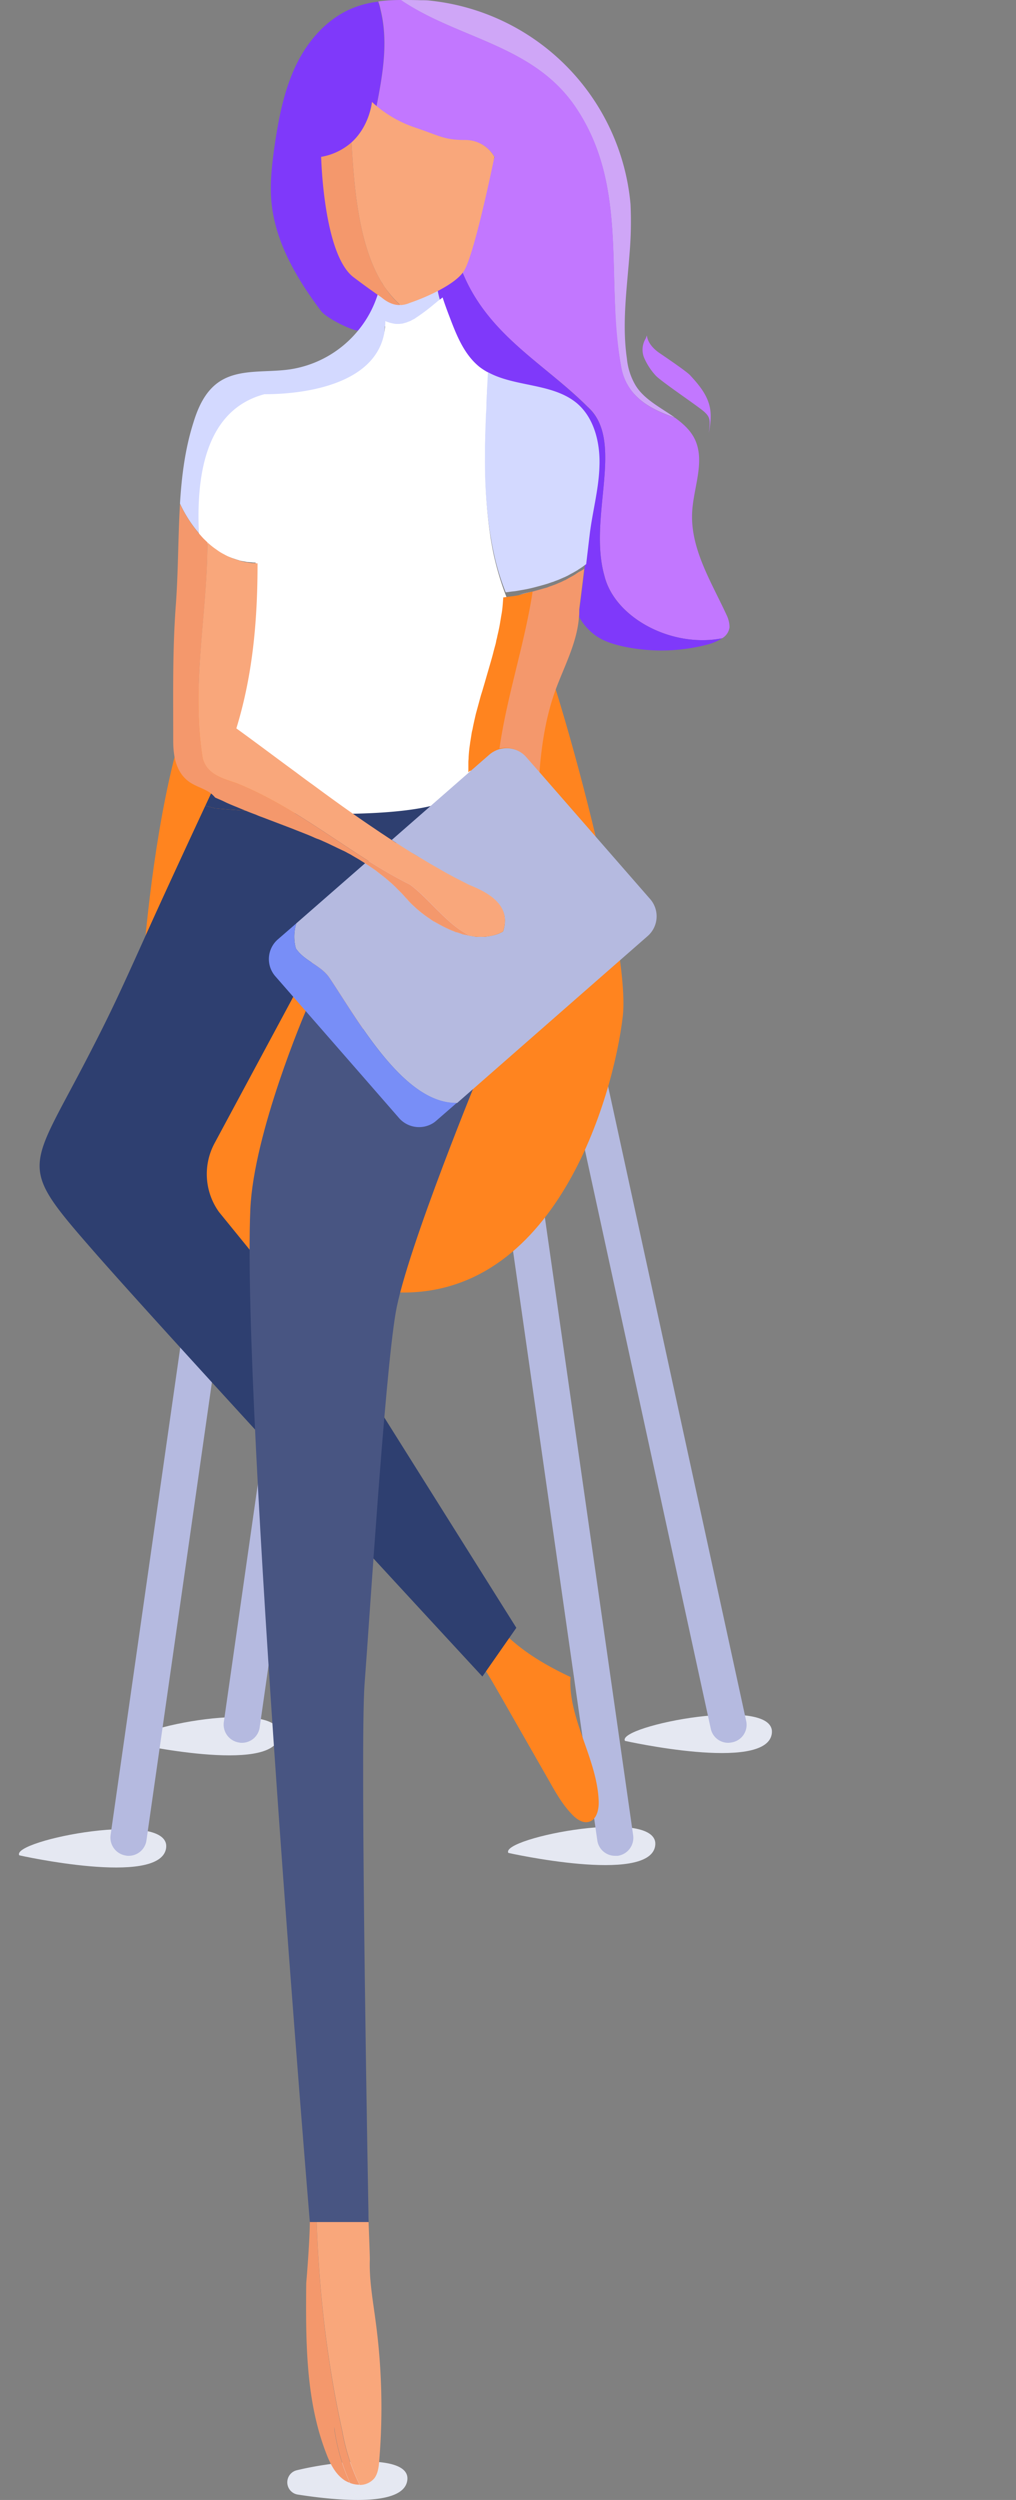 <svg id="Calque_1" data-name="Calque 1" xmlns="http://www.w3.org/2000/svg" viewBox="0 0 421.7 1037.54"><rect x="0" y="0" width="421.7" height="1037.54" fill="#808080" stroke="none"/><defs><style>.cls-1{fill:#e5e8f2;}.cls-2{fill:#b5bae0;}.cls-3{fill:#ff841f;}.cls-4{fill:#7f39fa;}.cls-5{fill:#cfa6f7;}.cls-6{fill:#c277ff;}.cls-7{fill:#d3d9ff;}.cls-8{fill:#fff;}.cls-9{fill:#f3f4f8;}.cls-10{fill:#f4986c;}.cls-11{fill:#f9a77b;}.cls-12{fill:#2e3f70;}.cls-13{fill:#485582;}.cls-14{fill:#788ef7;}</style></defs><title>home</title><path class="cls-1" d="M8,770c-3.7-6.2,64-19.5,60.9-2.7C65.9,783,8,770,8,770Z"/><path class="cls-1" d="M123.6,1035.3a5.15,5.15,0,0,1-.4-10.1c18.7-4.5,47.9-6.6,45.8,4.5C167.1,1040.2,141,1038,123.6,1035.3Z"/><path class="cls-1" d="M55,723.5c-3.7-6.2,64-19.5,60.9-2.7C112.9,736.4,55,723.5,55,723.5Z"/><path class="cls-1" d="M211,769c-3.7-6.2,64-19.5,60.9-2.7C269,782,211,769,211,769Z"/><path class="cls-1" d="M259.4,722.5c-3.7-6.2,64-19.5,60.9-2.7C317.4,735.5,259.4,722.5,259.4,722.5Z"/><path class="cls-2" d="M53.4,770.2a4.1,4.1,0,0,1-1.1-.1,7.54,7.54,0,0,1-6.4-8.5L85.7,483.1a7.52,7.52,0,0,1,14.9,2.1L60.8,763.7A7.44,7.44,0,0,1,53.4,770.2Z"/><path class="cls-2" d="M255.3,770.2a7.44,7.44,0,0,1-7.4-6.5L208.1,485.3a7.52,7.52,0,0,1,14.9-2.1l39.8,278.5a7.54,7.54,0,0,1-6.4,8.5Z"/><path class="cls-2" d="M100.4,723.3a4.1,4.1,0,0,1-1.1-.1,7.54,7.54,0,0,1-6.4-8.5l39.8-278.5a7.52,7.52,0,1,1,14.9,2.1L107.8,716.8A7.44,7.44,0,0,1,100.4,723.3Z"/><path class="cls-2" d="M302.3,723.3a7.39,7.39,0,0,1-7.3-5.9L232.1,428.2a7.51,7.51,0,0,1,14.7-3.1l62.9,289.1a7.4,7.4,0,0,1-5.8,8.9A10,10,0,0,1,302.3,723.3Z"/><path class="cls-3" d="M58.5,412.7s7.6-149,48.4-154.1,107-2.5,112.1-2.5,43.3,132.5,39.5,165.6-28,118.5-95.5,114.6S58.5,515.9,58.5,412.7Z"/><path class="cls-4" d="M156.7,121.9l.5.5c-1.2,5.5-4.3,11.7-8.2,14.7a.75.75,0,0,1-.5.1c-2.6-.1-13-5.1-15.3-8.2-10-13.3-18.9-28.4-20.5-44.9-.8-7.9.2-15.9,1.3-23.8,1.7-11.4,3.9-22.9,8.9-33.3S136.1,7.4,146.8,3.2A40.37,40.37,0,0,1,156.9.7a15.83,15.83,0,0,1,.9,3.1c3.4,13.4,1.1,26.9-1.6,40.4-1.2-1.1-1.9-1.7-1.9-1.7s-.9,9.9-8.5,16.8a24.4,24.4,0,0,1-12.6,6C133.2,65.1,142.7,107.6,156.7,121.9Z"/><path class="cls-5" d="M280.1,173.3c-11-3.7-19.8-9.1-22.2-20.4a163.09,163.09,0,0,1-2.6-25.1c-1.3-28.9,1-57.9-16.7-83.7C221,18.5,190.2,16.2,166.3,0c2.8,0,5.6,0,8.4.1,1.1,0,2.2,0,3.2.1a93.34,93.34,0,0,1,83.8,84.5,157.76,157.76,0,0,1-.4,20.6c-1.1,14.5-3.2,29.1-1.1,43.5a26.83,26.83,0,0,0,3.4,10.8C267.1,165.7,274.2,169.1,280.1,173.3Z"/><path class="cls-6" d="M302.8,260.3a6.2,6.2,0,0,1-3.1,4.6c-20.9,4.1-44.5-8.5-48.8-25.9-7-24.6,8.8-56.2-7-70.2-20.1-20.1-46.5-32.1-55-65.1,9.6-17.5,16.4-38.5,16.4-38.5a13.93,13.93,0,0,0-12.3-7c-8.8,0-10.5-1.8-21.1-5.3a48.22,48.22,0,0,1-15.6-8.8c2.6-13.4,5-26.9,1.6-40.4A15.83,15.83,0,0,0,157,.6a74.16,74.16,0,0,1,9.4-.6c23.9,16.2,54.7,18.5,72.3,44.1C261.5,77.5,251,116.1,258,153c2.4,11.3,11.2,16.7,22.2,20.4,3.3,2.4,6.3,5.1,8.1,8.7,4.5,9.2-.4,20-1,30.2-.9,15.3,7.9,29.1,14.3,43A11.88,11.88,0,0,1,302.8,260.3Z"/><path class="cls-4" d="M299.7,264.9a21.07,21.07,0,0,1-5.3,2.4,75.62,75.62,0,0,1-35.7,1c-4-.9-8-2.1-11.3-4.4a23.75,23.75,0,0,1-7-7.8c.1-1,.1-2,.1-3.1,0,0,1.1-8.4,2.1-16.9.5-4.2,1-8.5,1.4-11.8,1.1-9.6,3.8-19,4.1-28.7s-2.2-20.1-9.6-26.3c-10.1-8.5-25.7-6.6-37.1-13l-.3,6a24.22,24.22,0,0,1-5.5-4c-8.7-8.1-9.6-20.7-12.7-32.4a.1.1,0,0,0,.1-.1,39.06,39.06,0,0,1-1.9-9.5l-.3.1a114.2,114.2,0,0,0,8.1-12.6c8.6,32.9,35,45,55,65.1,15.8,14,0,45.7,7,70.2C255.2,256.4,278.8,269,299.7,264.9Z"/><path class="cls-6" d="M268,140.5a8.9,8.9,0,0,0-.6,8.1,27,27,0,0,0,4.6,7.1c1.9,2.3,17.9,13,20.3,15.2s2.6,3.3,1.9,8.8c.7-3.7,1.2-7.6.3-11.2-1.2-5-4.6-9-8.1-12.8-1.5-1.6-10.2-7.5-12.7-9.2s-4.9-4.3-5.2-7.3Z"/><path class="cls-7" d="M248.8,193.64c-.3,9.7-3,19.1-4.1,28.7-.4,3.3-.9,7.6-1.4,11.8-.6.4-1.2.9-1.8,1.3s-.9.6-1.4.9a.1.1,0,0,0-.1.1c-.6.4-1.2.7-1.7,1s-.9.5-1.3.7c-.2.1-.5.3-.7.4a2.19,2.19,0,0,0-.5.3c-.5.2-1,.5-1.5.7s-.9.4-1.4.6a26,26,0,0,1-2.5,1,7.84,7.84,0,0,1-1.4.5c-.5.2-.9.3-1.4.5-1.9.6-3.8,1.1-5.7,1.6a57.82,57.82,0,0,1-5.7,1.2c-1.1.2-2.1.4-3.2.5s-2.1.3-3.1.4a100.77,100.77,0,0,1-5.1-17c-.5-2.3-.9-4.7-1.3-7a197.51,197.51,0,0,1-2.3-32.7v-4.4c0-1.4,0-2.8.1-4.2V180c.1-2.8.2-5.7.3-8.5.1-1.5.1-2.9.2-4.3s.1-2.9.2-4.3c0-.9.1-1.7.1-2.5l.3-6c11.3,6.3,27,4.5,37.1,13C246.7,173.54,249.2,183.94,248.8,193.64Z"/><path class="cls-7" d="M226.7,243.9c-1.9.6-3.8,1.2-5.7,1.6a57.82,57.82,0,0,1-5.7,1.2c1.9-.4,3.9-.8,5.7-1.2A47.41,47.41,0,0,0,226.7,243.9Z"/><path class="cls-7" d="M235.5,240.3h0a2.19,2.19,0,0,0-.5.3A2.19,2.19,0,0,1,235.5,240.3Z"/><path class="cls-7" d="M183,125.8a.1.1,0,0,0-.1.1c-.7.5-1.5,1.1-2.2,1.7a10.63,10.63,0,0,0-1.1.9,79.23,79.23,0,0,1-7.6,5.7c-.3.2-.5.3-.8.5a5.9,5.9,0,0,1-.8.4c-.3.1-.5.3-.8.4s-.5.2-.8.3a5.64,5.64,0,0,1-1.2.4c-.4.1-.8.2-1.1.3h-.1a4.1,4.1,0,0,1-1.1.1h-.8a4.87,4.87,0,0,1-1.2-.1c-.2,0-.4-.1-.6-.1l-1.2-.3-.9-.3a3.55,3.55,0,0,1-.9-.4c0,24.6-29.8,29.8-49.2,29.8-24.9,6.6-27.8,35.2-26.6,57.6A53.65,53.65,0,0,1,74.7,209c.7-11.4,2.1-22.7,5.6-33.7,1.9-6.2,4.7-12.4,9.9-16.3,8.3-6.2,19.8-4.2,30.1-5.7a45.25,45.25,0,0,0,28.4-16.2,44.44,44.44,0,0,0,8.2-15.3l.5.5c2.8,2.7,5.7,4.2,8.8,4.1h.5c4.5-.4,9.1-4,13.3-9.3a8.74,8.74,0,0,0,.8-1l.3-.1A38.71,38.71,0,0,0,183,125.8Z"/><path class="cls-3" d="M236.8,696c-15.1-7.1-28.7-16-36.9-30.4-15.6-29.4-36.3-57.2-45.2-89.9a439.89,439.89,0,0,0-2.6,62.8l.7-4.6c6.9,7.1,13.1,14.7,19.4,22.4l17.7,21.6c3.5,4.3,7,8.5,10.1,13.1,2.7,3.9,5,8.1,7.4,12.2,6.9,12.1,13.9,24.3,20.8,36.4,2.7,4.8,5.5,9.6,9.3,13.5,1.8,1.9,4.4,3.7,6.9,3,3.3-.9,4.2-5.1,4.1-8.5C247.9,729.9,235.7,713.3,236.8,696Z"/><path class="cls-8" d="M210.26,247.92H210c-.1,2.34-.41,4.69-.71,6.93s-.72,4.59-1.23,6.84c-.2,1.12-.51,2.24-.71,3.26l-.31,1.22a18.21,18.21,0,0,0-.51,2.25c-.2.71-.41,1.53-.61,2.24-.41,1.43-.82,2.86-1.12,4.19-.82,2.85-1.63,5.61-2.45,8.46-.41,1.43-.82,2.76-1.22,4.18-.21.62-.41,1.33-.62,1.94-.51,1.84-1,3.78-1.53,5.61-.2.72-.4,1.53-.61,2.25-.51,2.24-1,4.38-1.43,6.63a13.24,13.24,0,0,1-.4,1.93c-.21,1.33-.41,2.55-.62,3.88v.1q-.3,2.91-.61,5.82v.1c0,.61-.1,1.22-.1,1.94V322l-32.54,28.46c-1.43-.92-2.86-1.84-4.18-2.75s-2.55-1.64-3.78-2.55c-8.46-5.72-16.83-11.74-25.09-17.86-2.45-1.83-4.89-3.67-7.34-5.4-8.37-6.22-16.73-12.45-25.2-18.57,7.14-23.25,9-46.61,9-69.87a9.48,9.48,0,0,1-1.73-.1c-.51,0-.92-.1-1.33-.1s-.92-.1-1.33-.21h-.1c-.41-.1-.71-.1-1.12-.2s-.61-.1-.92-.2a.37.37,0,0,1-.31-.11c-.3-.1-.71-.2-1-.3l-.91-.31a28,28,0,0,1-2.76-1c-.92-.41-1.73-.81-2.55-1.22a33.35,33.35,0,0,1-3.16-1.94,9,9,0,0,1-1-.71,32,32,0,0,1-3-2.45,23.79,23.79,0,0,1-2.24-2.25c-1.23-22.84,1.73-52,27.13-58.75,19.69,0,50.19-5.41,50.19-30.4a3.33,3.33,0,0,0,.91.41l.92.31,1.23.3c.2,0,.4.11.61.11a5,5,0,0,0,1.22.1h.82c.41,0,.71-.1,1.12-.1h.1c.41-.11.82-.21,1.12-.31a5.39,5.39,0,0,0,1.23-.41c.3-.1.51-.2.81-.3a3.49,3.49,0,0,0,.82-.41c.31-.1.51-.31.82-.41a3.62,3.62,0,0,0,.81-.51,79.54,79.54,0,0,0,7.76-5.81,14.16,14.16,0,0,0,1.12-.92c.71-.62,1.53-1.13,2.24-1.74a.1.1,0,0,0,.1-.1c.92,2.86,1.94,5.61,3,8.37,2.86,7.54,6,15.4,12.34,20.5a26.26,26.26,0,0,0,3.47,2.24l-.3,6.12a19.86,19.86,0,0,0-.11,2.55c-.1,1.43-.2,3-.2,4.39s-.1,3-.2,4.38c-.11,2.86-.21,5.82-.31,8.67v.51c0,1.43-.1,2.86-.1,4.29v4.49a213.53,213.53,0,0,0,2.34,33.35c.41,2.45.82,4.8,1.33,7.14A120.55,120.55,0,0,0,210.26,247.92Z"/><path class="cls-3" d="M108.6,565.5v0c0-24.6,3.5-49.2,3.5-73.7-5.2,27.6-20.5,50.1-31,74.2,1-1,2.1-2,3-3.1,0,0,5.7,10.7,9,14,2.3,2.3,4.8,4.4,7.3,6.6,1.9,1.6,6.4,5.7,7.4,6.7h.7C108.6,581.9,108.6,573.7,108.6,565.5Z"/><path class="cls-9" d="M119.2,471.6a51.91,51.91,0,0,0-3.7,7.9Z"/><path class="cls-10" d="M135.1,810c1-9-6-17-7-26-7-42,4-82,1-123-4-45-4-91-1-136,1-23,20-37,34-55,.7-1,1.4-2,2.1-3.1a33.7,33.7,0,0,0-10-8.6c-14.5-8.5-27.4-.3-35.1,13.2l-3.7,8a67.84,67.84,0,0,0-3.3,12.3c0,24.6-3.5,49.2-3.5,73.7v24.6h-.7l.2.2c1.4,40,6.5,111.9,9.6,151.8,3.4,42.9,11,170.4,10.9,180.1-.1,9.3-1.5,25.4-1.5,25.4-.2,23.8-.3,48.4,8.3,70.6,1.6,4.2,3.7,8.5,7.5,11.1a9.73,9.73,0,0,0,2.3,1.1,82.15,82.15,0,0,1-6.4-22V1007c0,.5.1,1,.1,1.5a83.21,83.21,0,0,0,6.4,22,10.72,10.72,0,0,0,3.9.7,84.14,84.14,0,0,1-7.2-22.3C127.1,941,130.1,877,135.1,810Z"/><path class="cls-11" d="M155.4,1028.5c1.5-2,1.8-4.7,2-7.2a267.88,267.88,0,0,0-1.5-58c-1.1-8.5-2.7-17-2.4-25.6.2-4.8-10.1-237.5-8.7-250.2l7.5-49a439.89,439.89,0,0,1,2.6-62.8c1.2-10.4,2.8-20.8,4.9-31.3,9.7-22.6,18.4-54.5,6.7-74.2l-.1-.1c-.7-1.1-1.4-2.1-2.2-3.2-.7,1.1-1.4,2.1-2.1,3.1-14,18-33,32-34,55-3,45-3,91,1,136,3,41-8,81-1,123,1,9,8,17,7,26-5,67-8,131,7,199a85.32,85.32,0,0,0,7.2,22.3A7.84,7.84,0,0,0,155.4,1028.5Z"/><path class="cls-10" d="M242.5,236c-1,8.5-2.1,16.9-2.1,16.9,0,1,0,2.1-.1,3.1-.7,10.5-6,20.3-9.7,30.3-4,11-5.8,22.6-6.7,34.3l-5.7-6.5a11,11,0,0,0-11.1-3.4c3.1-21.8,10.3-42.9,13.7-64.7v-.4c2-.5,3.9-1,5.7-1.6a7.84,7.84,0,0,0,1.4-.5c.5-.2.9-.3,1.4-.5a26,26,0,0,0,2.5-1c.5-.2,1-.4,1.4-.6s1-.5,1.5-.7a2.19,2.19,0,0,0,.5-.3h0a2.51,2.51,0,0,0,.7-.4c.4-.2.9-.5,1.3-.7.6-.3,1.2-.7,1.7-1a.1.1,0,0,0,.1-.1c.5-.3.9-.6,1.4-.9A8.38,8.38,0,0,0,242.5,236Z"/><path class="cls-10" d="M221,245.5c1.9-.5,3.9-1,5.7-1.6a34.13,34.13,0,0,1-5.7,1.6Z"/><path class="cls-10" d="M235.5,240.3h0a2.19,2.19,0,0,0-.5.3A2.19,2.19,0,0,1,235.5,240.3Z"/><path class="cls-3" d="M221,245.5v.5c-3.4,21.8-10.6,42.9-13.7,64.7A11.27,11.27,0,0,0,203,313l-8.6,7.5v-4.2c0-.6.1-1.2.1-1.9v-.1a55.09,55.09,0,0,1,.6-5.7v-.1c.2-1.3.4-2.5.6-3.8a12.86,12.86,0,0,1,.4-1.9c.4-2.2.9-4.3,1.4-6.5.2-.7.4-1.5.6-2.2.5-1.8,1-3.7,1.5-5.5.2-.6.4-1.3.6-1.9.4-1.4.8-2.7,1.2-4.1.8-2.8,1.6-5.5,2.4-8.3.4-1.4.8-2.8,1.1-4.1.2-.7.4-1.5.6-2.2a17.42,17.42,0,0,0,.5-2.2l.3-1.2c.2-1.1.5-2.1.7-3.2.5-2.2.8-4.5,1.2-6.7s.5-4.5.7-6.8h.3c1-.1,2.1-.3,3.1-.4s2.1-.3,3.2-.5C217.2,246.4,219.1,246,221,245.5Z"/><path class="cls-7" d="M208.7,386.5a20,20,0,0,1-2.1,1,18.16,18.16,0,0,1-4.6,1.1,27.15,27.15,0,0,1-2.9.1c-1,0-2-.1-3-.2-.4-.1-.8-.1-1.2-.2a12.86,12.86,0,0,1-1.9-.4h0c-.6-.2-1.3-.3-1.9-.5l-1.8-.6h-.2c-.6-.2-1.2-.5-1.8-.7a56,56,0,0,1-5.5-2.7c-.5-.3-1.1-.6-1.6-.9a.76.76,0,0,0-.4-.2,13,13,0,0,1-1.5-1,49.92,49.92,0,0,1-9.1-7.7,5.24,5.24,0,0,0-1-1.1c-.6-.7-1.2-1.4-1.9-2.1a18.88,18.88,0,0,0-2-2c-.6-.6-1.3-1.3-2-1.9l-2.1-1.8c-.8-.7-1.6-1.3-2.4-1.9-.6-.5-1.3-1-1.9-1.5-1.4-1-2.9-2-4.3-2.9-.1-.1-.2-.1-.3-.2l1.2-1.1,9.9-8.6c2.7,1.8,5.4,3.5,8.1,5.2,1.2.8,2.4,1.5,3.7,2.2s2.7,1.6,4,2.4l4.2,2.4c1.3.7,2.6,1.5,3.9,2.2,1,.5,2,1.1,3,1.6,1.8.9,3.5,1.8,5.3,2.7C203.4,370.7,212.2,375.9,208.7,386.5Z"/><path class="cls-10" d="M166.1,126.6c-2.7.1-5.3-1.1-7.8-3.2h0c-2.2-1.5-5.8-4-11.5-8.3-12.6-9.4-13.5-50-13.5-50a25.63,25.63,0,0,0,12.6-6c1.1,18.7,2.9,42,12.4,57.9.5.9,1.1,1.7,1.7,2.6A37,37,0,0,0,166.1,126.6Z"/><path class="cls-11" d="M205.2,65.1h0c-.5,2.5-8.3,40.4-12.6,47.3-3.5,5.7-16,11.1-22.5,13.3a17.61,17.61,0,0,1-3.5.9h-.4a41.43,41.43,0,0,1-6.2-7c-.6-.8-1.1-1.7-1.7-2.6-9.5-15.9-11.3-39.2-12.4-57.9,7.6-6.9,8.5-16.8,8.5-16.8s.7.7,1.9,1.7a49.38,49.38,0,0,0,15.6,8.8c10.5,3.5,12.3,5.3,21.1,5.3A13.87,13.87,0,0,1,205.2,65.1Z"/><path class="cls-11" d="M170.1,125.7a11.31,11.31,0,0,1-3.5.9C167.2,126.5,168.4,126.2,170.1,125.7Z"/><path class="cls-12" d="M214.31,675.57l-14.1,20.22S71.29,556.41,38.43,518.77C7.08,482.86,11.8,486.4,36.58,438.42c8.64-16.74,12.1-24,23.85-50.12,7.5-16.71,19.68-42.92,24.79-53.9l4.1,1.08s7,.67,17.45,1.29c23.1,1.38,62.84,2.51,79.17-4.54,13.64-5.88-11.06,10.86-34.47,26.13L89.07,474.44A27,27,0,0,0,90.89,503l66.17,81.39Z"/><path class="cls-12" d="M106.77,336.77c-10.41-.62-17.45-1.29-17.45-1.29l-4.1-1.08,2.38-5.1S96.46,332.7,106.77,336.77Z"/><path class="cls-13" d="M128.6,922.2H153s-3.69-197.41-1.68-223.33,8.31-126.86,12.9-154c4.44-26.15,36-102.5,36-102.5L126.9,419.63s-21.63,50.3-23,82.31C100.4,583.5,128.6,922.2,128.6,922.2Z"/><path class="cls-2" d="M268.8,388.5l-27.3,23.9-51.8,45.4c-21.9.4-40.7-33.7-52.9-51.9-3.5-5.3-10.5-7-14-12.3a18.47,18.47,0,0,1,.2-10.4l28.5-24.9c.1.1.2.1.3.2,1.5.9,2.9,1.9,4.3,2.9.6.5,1.3,1,1.9,1.5.8.6,1.6,1.3,2.4,1.9l2.1,1.8a18,18,0,0,1,2,1.9c.7.6,1.3,1.3,2,2s1.3,1.4,1.9,2.1a5.24,5.24,0,0,0,1,1.1,49.92,49.92,0,0,0,9.1,7.7c.5.3,1,.7,1.5,1a.52.52,0,0,0,.4.2c.5.3,1,.6,1.6.9a56,56,0,0,0,5.5,2.7c.6.2,1.2.5,1.8.7h.2l1.8.6a10.55,10.55,0,0,0,1.9.5h0c.6.1,1.3.3,1.9.4.4.1.8.1,1.2.2a14.92,14.92,0,0,0,2.1.2h1.3a19.27,19.27,0,0,0,2.4-.1c.4-.1.8-.1,1.2-.2a18.87,18.87,0,0,0,3.4-.9,20,20,0,0,0,2.1-1c3.5-10.5-5.3-15.8-14-19.3-1.8-.9-3.5-1.8-5.3-2.7-1-.5-2-1.1-3-1.6-1.3-.7-2.6-1.4-3.9-2.2l-4.2-2.4c-1.3-.8-2.7-1.6-4-2.4s-2.5-1.5-3.7-2.2c-2.7-1.7-5.4-3.4-8.1-5.2l31.9-27.9,8.6-7.5a11.27,11.27,0,0,1,4.3-2.3,10.77,10.77,0,0,1,11.1,3.4l5.7,6.5L270,373.3A10.89,10.89,0,0,1,268.8,388.5Z"/><path class="cls-14" d="M189.6,457.7l-8.5,7.4A10,10,0,0,1,178,467a11.05,11.05,0,0,1-12.3-2.9l-15.6-17.9h0l-35.8-41a10.84,10.84,0,0,1,1.1-15.4l7.6-6.6a18.47,18.47,0,0,0-.2,10.4c3.5,5.3,10.5,7,14,12.3C148.9,424,167.7,458.1,189.6,457.7Z"/><path class="cls-10" d="M195,388.3a12.86,12.86,0,0,1-1.9-.4h0c-.6-.2-1.3-.3-1.9-.5l-1.8-.6h-.2c-.6-.2-1.2-.5-1.8-.7a56,56,0,0,1-5.5-2.7c-.5-.3-1.1-.6-1.6-.9a.76.76,0,0,0-.4-.2,13,13,0,0,1-1.5-1,49.92,49.92,0,0,1-9.1-7.7,5.24,5.24,0,0,0-1-1.1c-.6-.7-1.2-1.4-1.9-2.1s-1.3-1.3-2-2-1.3-1.3-2-1.9l-2.1-1.8c-.8-.7-1.6-1.3-2.4-1.9-.6-.5-1.3-1-1.9-1.5-1.4-1-2.9-2-4.3-2.9-.1-.1-.2-.1-.3-.2l-2.4-1.5c-1-.6-1.9-1.1-2.9-1.7-.6-.4-1.3-.7-2-1.1a18.65,18.65,0,0,0-2-1c-.8-.4-1.7-.8-2.5-1.2s-1.7-.8-2.5-1.2-1.7-.8-2.6-1.2-1.7-.8-2.6-1.1-1.7-.7-2.6-1.1c-2.6-1.1-5.3-2.1-8-3.2l-12.6-4.8a26,26,0,0,1-2.5-1c-2.5-.9-4.9-1.9-7.3-2.9-.7-.3-1.5-.6-2.2-.9-1.2-.5-2.4-1-3.6-1.6s-2.5-1.1-3.8-1.7a13.65,13.65,0,0,0-1.7-1.7c-2.7-2-6.1-2.8-8.9-4.7-5.5-3.8-6.8-10.4-6.8-17.1,0-21.1-.3-38,1.1-56.7,1-13.8.9-27.8,1.7-41.7a56.34,56.34,0,0,0,9.2,13.8c.7.8,1.5,1.5,2.2,2.2.1,30.1-6.8,59-2,89.4,1.8,7,8.8,8.8,14,10.5,19.9,8,36.8,20.9,54.5,32.1,5.7,3.6,11.5,7,17.5,10C177.9,372.7,185.8,384,195,388.3Z"/><path class="cls-11" d="M208.7,386.5a20,20,0,0,1-2.1,1,18.16,18.16,0,0,1-4.6,1.1,22.6,22.6,0,0,1-5.8-.1c-.4-.1-.8-.1-1.2-.2-9.2-4.3-17-15.6-24.9-21.2-6-3-11.8-6.4-17.5-10C134.9,345.9,118,333,98.1,325c-5.3-1.8-12.3-3.5-14-10.5-4.8-30.4,2-59.3,2-89.4a33.57,33.57,0,0,0,2.9,2.4c.3.2.7.5,1,.7a19.82,19.82,0,0,0,3.1,1.9,14.24,14.24,0,0,0,2.5,1.2c.9.4,1.8.7,2.7,1l.9.3c.3.1.6.2,1,.3.1,0,.2.1.3.1.3.1.6.1.9.2s.7.1,1.1.2h.1c.4.1.9.1,1.3.2s.9.1,1.3.1c.6,0,1.1.1,1.7.1,0,22.8-1.8,45.7-8.8,68.5,8.3,6,16.5,12.2,24.7,18.2,2.4,1.8,4.8,3.6,7.2,5.3,8.1,6,16.3,11.9,24.6,17.5,1.2.8,2.5,1.7,3.7,2.5,1.4.9,2.7,1.8,4.1,2.7,2.7,1.8,5.4,3.5,8.1,5.2,1.2.8,2.4,1.5,3.7,2.2s2.7,1.6,4,2.4l4.2,2.4c1.3.7,2.6,1.5,3.9,2.2,1,.5,2,1.1,3,1.6,1.8.9,3.5,1.8,5.3,2.7C203.4,370.7,212.2,375.9,208.7,386.5Z"/></svg>